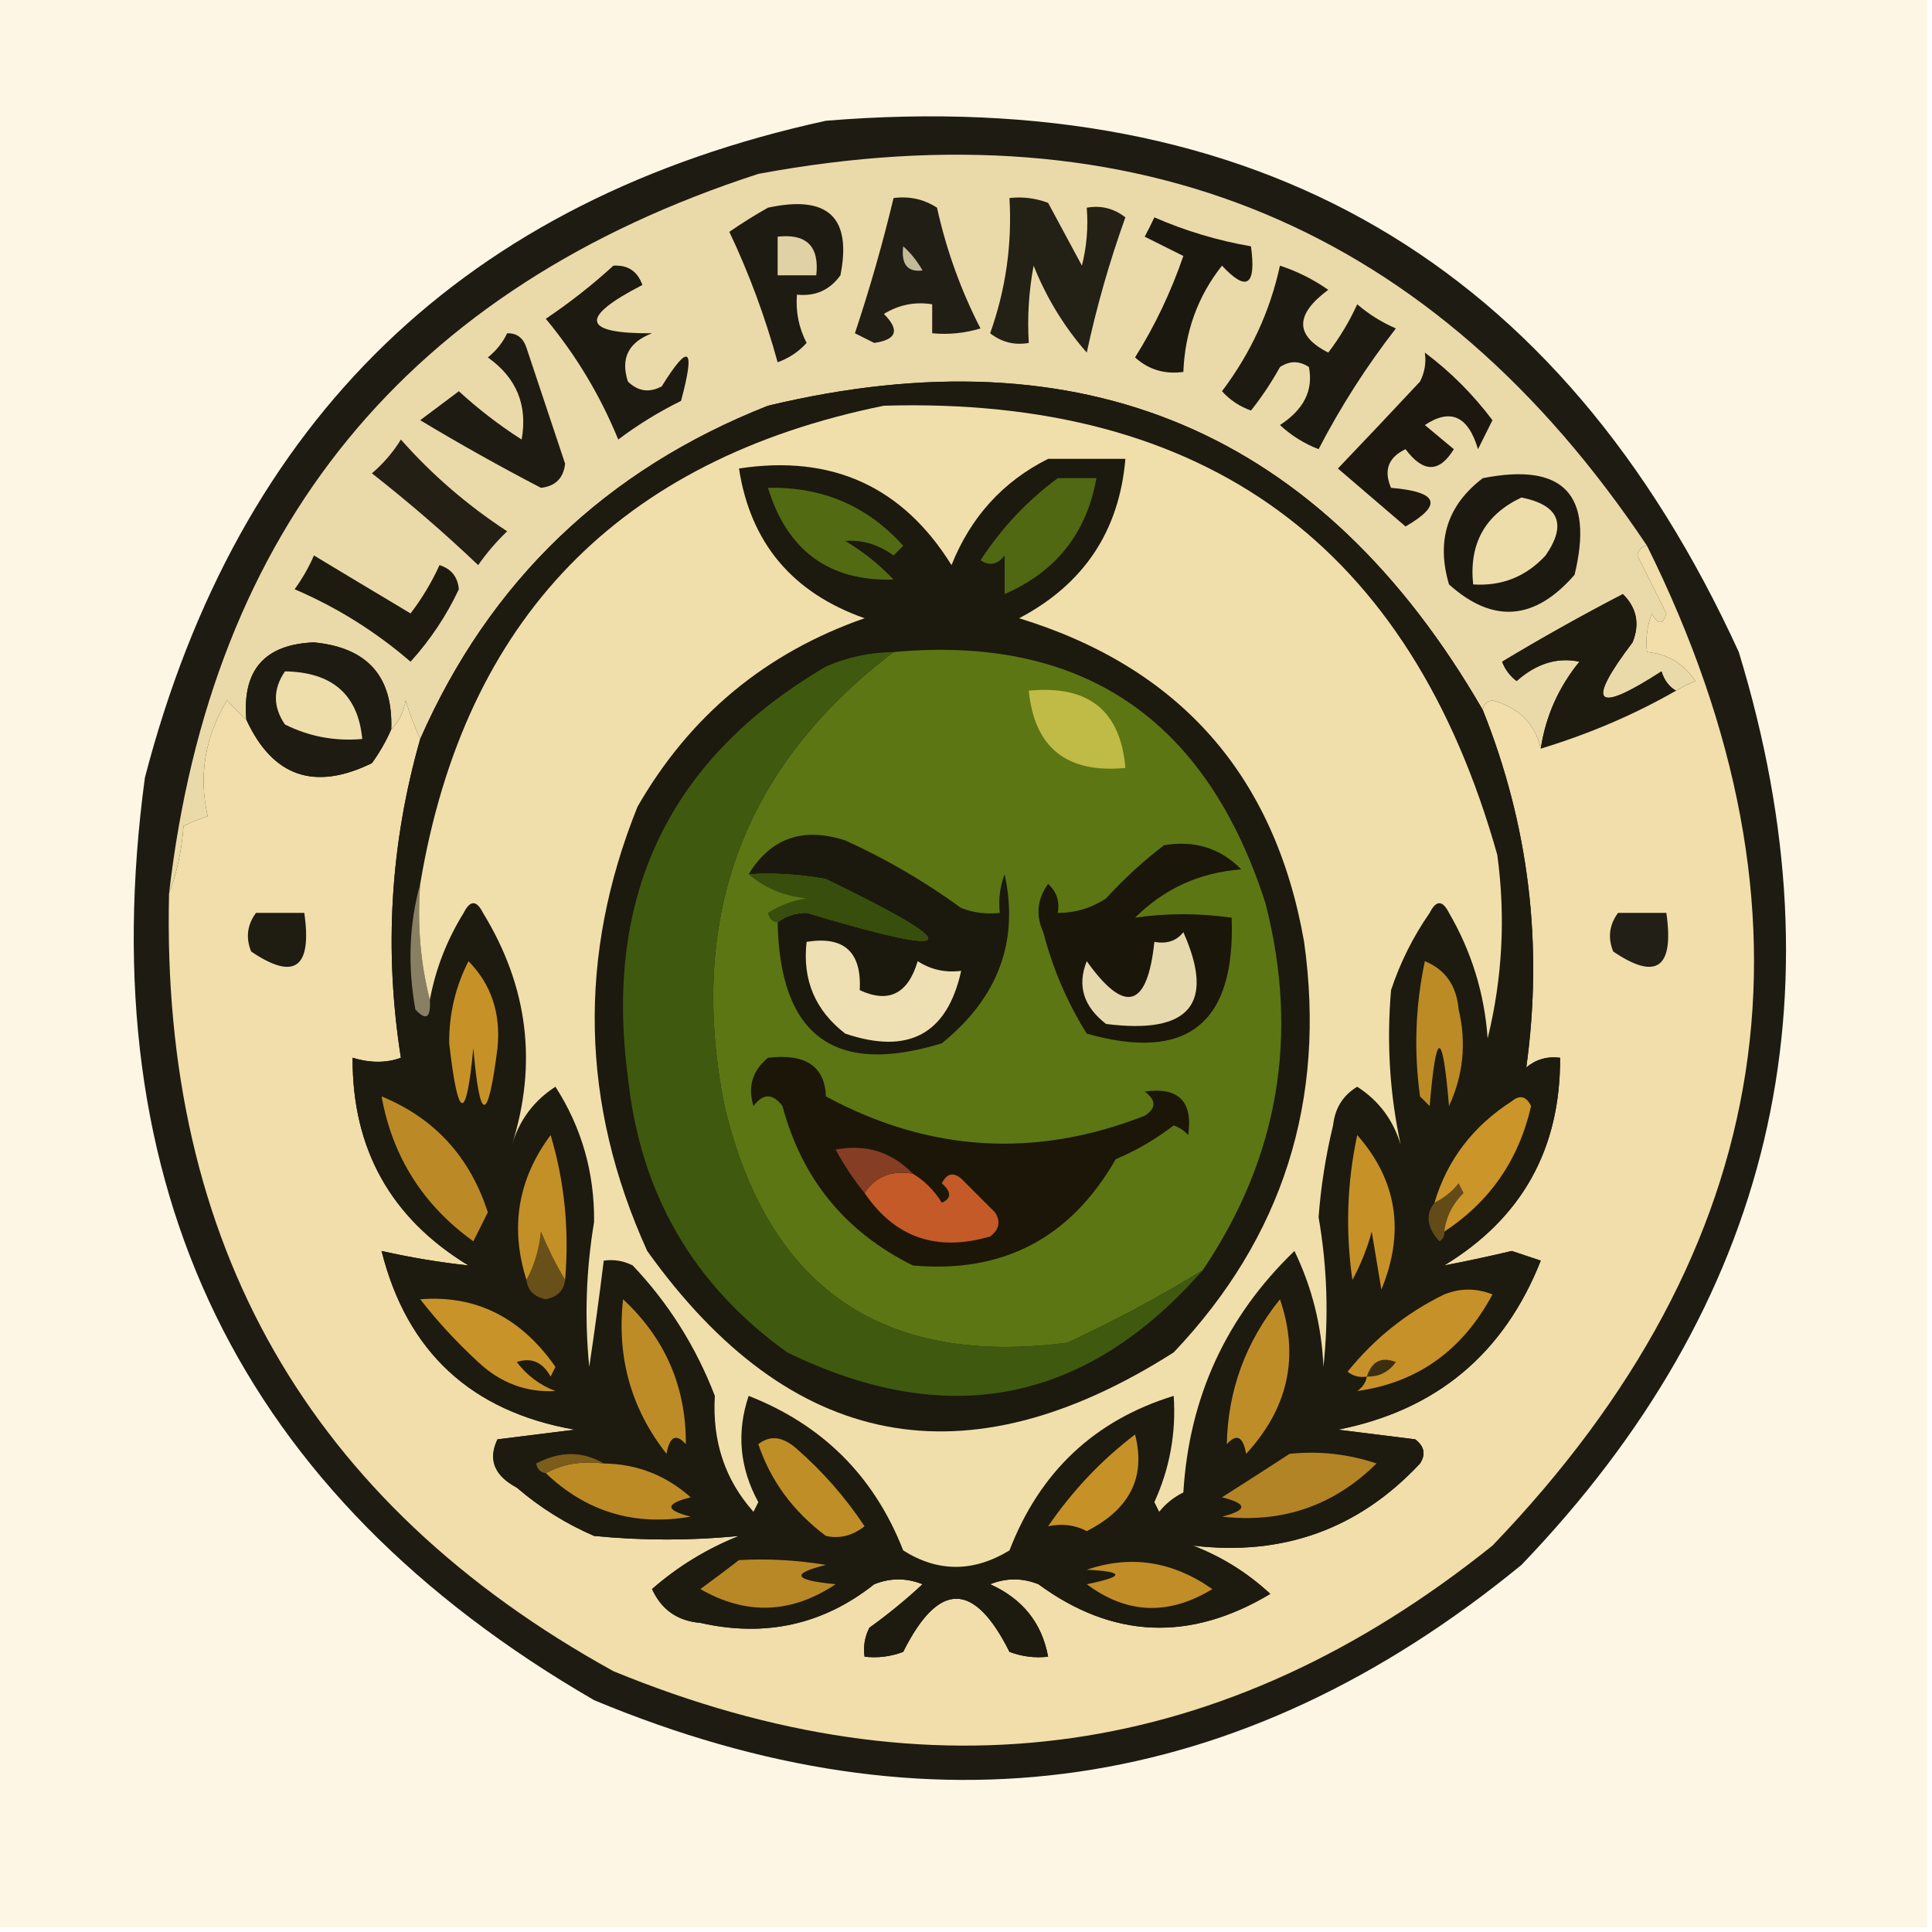 <?xml version="1.0" encoding="UTF-8"?>
<!DOCTYPE svg PUBLIC "-//W3C//DTD SVG 1.1//EN" "http://www.w3.org/Graphics/SVG/1.1/DTD/svg11.dtd">
<svg xmlns="http://www.w3.org/2000/svg" version="1.1" width="200px" height="200px" style="shape-rendering:geometricPrecision; text-rendering:geometricPrecision; image-rendering:optimizeQuality; fill-rule:evenodd; clip-rule:evenodd" xmlns:xlink="http://www.w3.org/1999/xlink">
<g><path style="opacity:1" fill="#fdf6e5" d="M -0.5,-0.5 C 66.167,-0.5 132.833,-0.5 199.5,-0.5C 199.5,66.167 199.5,132.833 199.5,199.5C 132.833,199.5 66.167,199.5 -0.5,199.5C -0.5,132.833 -0.5,66.167 -0.5,-0.5 Z"/></g>
<g><path style="opacity:1" fill="#1e1b12" d="M 85.5,12.5 C 130.045,8.843 161.545,27.177 180,67.5C 190.974,103.435 183.474,134.935 157.5,162C 128.365,185.877 96.365,190.543 61.5,176C 24.781,154.726 9.281,122.892 15,80.5C 24.677,43.32 48.177,20.654 85.5,12.5 Z"/></g>
<g><path style="opacity:1" fill="#ebdaa9" d="M 170.5,56.5 C 169.957,56.56 169.624,56.893 169.5,57.5C 170.5,59.5 171.5,61.5 172.5,63.5C 172.154,64.696 171.654,64.696 171,63.5C 170.51,64.793 170.343,66.127 170.5,67.5C 172.606,67.679 174.272,68.679 175.5,70.5C 174.8,70.787 174.133,71.121 173.5,71.5C 172.778,71.082 172.278,70.416 172,69.5C 165.116,73.95 164.116,72.95 169,66.5C 169.774,64.597 169.44,62.93 168,61.5C 163.753,63.707 159.586,66.04 155.5,68.5C 155.808,69.308 156.308,69.975 157,70.5C 159.056,68.681 161.223,68.014 163.5,68.5C 161.342,71.148 160.008,74.148 159.5,77.5C 158.912,74.912 157.246,73.245 154.5,72.5C 153.893,72.624 153.56,72.957 153.5,73.5C 136.838,44.679 112.172,34.179 79.5,42C 62.709,48.626 50.709,60.126 43.5,76.5C 42.91,75.234 42.41,73.901 42,72.5C 41.768,73.737 41.268,74.737 40.5,75.5C 40.7,70.029 38.033,67.029 32.5,66.5C 27.394,66.701 25.061,69.368 25.5,74.5C 24.849,73.909 24.182,73.243 23.5,72.5C 21.21,76.302 20.544,80.302 21.5,84.5C 20.753,84.737 19.919,85.07 19,85.5C 18.814,88.036 18.314,90.369 17.5,92.5C 21.873,54.625 42.206,29.791 78.5,18C 117.796,10.698 148.463,23.531 170.5,56.5 Z"/></g>
<g><path style="opacity:1" fill="#1c1a11" d="M 63.5,27.5 C 64.995,27.415 65.995,28.081 66.5,29.5C 59.915,32.889 60.249,34.556 67.5,34.5C 65.054,35.427 64.221,37.094 65,39.5C 66.049,40.517 67.216,40.684 68.5,40C 71.331,35.44 71.997,35.94 70.5,41.5C 68.201,42.635 66.034,43.968 64,45.5C 62.142,40.952 59.642,36.785 56.5,33C 59.02,31.303 61.353,29.47 63.5,27.5 Z"/></g>
<g><path style="opacity:1" fill="#1d1a11" d="M 132.5,27.5 C 134.255,28.072 135.922,28.905 137.5,30C 134.038,32.569 134.038,34.736 137.5,36.5C 138.684,34.954 139.684,33.287 140.5,31.5C 141.7,32.531 143.034,33.364 144.5,34C 141.455,37.922 138.789,42.088 136.5,46.5C 134.998,45.917 133.665,45.084 132.5,44C 134.972,42.399 135.972,40.399 135.5,38C 134.5,37.333 133.5,37.333 132.5,38C 131.624,39.586 130.624,41.086 129.5,42.5C 128.328,42.081 127.328,41.415 126.5,40.5C 129.476,36.552 131.476,32.219 132.5,27.5 Z"/></g>
<g><path style="opacity:1" fill="#211e15" d="M 92.5,20.5 C 94.144,20.287 95.644,20.62 97,21.5C 97.968,25.882 99.468,30.049 101.5,34C 99.866,34.493 98.199,34.66 96.5,34.5C 96.5,33.5 96.5,32.5 96.5,31.5C 94.712,31.215 93.045,31.548 91.5,32.5C 93.167,34.167 92.833,35.167 90.5,35.5C 89.833,35.167 89.167,34.833 88.5,34.5C 90.041,29.879 91.374,25.212 92.5,20.5 Z"/></g>
<g><path style="opacity:1" fill="#c3bb97" d="M 93.5,25.5 C 94.267,26.172 94.934,27.005 95.5,28C 93.939,28.188 93.272,27.355 93.5,25.5 Z"/></g>
<g><path style="opacity:1" fill="#1e1b12" d="M 79.5,21.5 C 85.699,20.154 88.199,22.487 87,28.5C 85.89,30.037 84.39,30.703 82.5,30.5C 82.357,32.262 82.691,33.929 83.5,35.5C 82.672,36.415 81.672,37.081 80.5,37.5C 79.206,32.797 77.54,28.297 75.5,24C 76.858,23.066 78.192,22.232 79.5,21.5 Z"/></g>
<g><path style="opacity:1" fill="#e0d2a4" d="M 80.5,24.5 C 83.5,24.167 84.833,25.5 84.5,28.5C 83.167,28.5 81.833,28.5 80.5,28.5C 80.5,27.167 80.5,25.833 80.5,24.5 Z"/></g>
<g><path style="opacity:1" fill="#1b180f" d="M 119.5,22.5 C 122.699,23.899 126.032,24.899 129.5,25.5C 130.055,29.584 129.055,30.251 126.5,27.5C 124.002,30.655 122.668,34.322 122.5,38.5C 120.571,38.769 118.905,38.269 117.5,37C 119.552,33.728 121.218,30.228 122.5,26.5C 121.167,25.833 119.833,25.167 118.5,24.5C 118.863,23.817 119.196,23.15 119.5,22.5 Z"/></g>
<g><path style="opacity:1" fill="#232016" d="M 104.5,20.5 C 105.873,20.343 107.207,20.51 108.5,21C 109.67,23.185 110.836,25.351 112,27.5C 112.495,25.527 112.662,23.527 112.5,21.5C 113.978,21.238 115.311,21.571 116.5,22.5C 114.856,27.078 113.522,31.744 112.5,36.5C 110.166,33.837 108.333,30.837 107,27.5C 106.503,30.146 106.336,32.813 106.5,35.5C 105.022,35.762 103.689,35.429 102.5,34.5C 104.114,29.98 104.78,25.313 104.5,20.5 Z"/></g>
<g><path style="opacity:1" fill="#1c180f" d="M 147.5,36.5 C 150.146,38.479 152.479,40.812 154.5,43.5C 154,44.5 153.5,45.5 153,46.5C 151.99,43.066 150.157,42.233 147.5,44C 148.5,44.833 149.5,45.667 150.5,46.5C 148.999,48.957 147.332,48.957 145.5,46.5C 143.717,47.348 143.217,48.681 144,50.5C 148.895,50.915 149.395,52.248 145.5,54.5C 143.167,52.5 140.833,50.5 138.5,48.5C 141.324,45.542 144.158,42.542 147,39.5C 147.483,38.552 147.649,37.552 147.5,36.5 Z"/></g>
<g><path style="opacity:1" fill="#1e1b12" d="M 52.5,34.5 C 53.497,34.47 54.164,34.97 54.5,36C 55.833,40 57.167,44 58.5,48C 58.333,49.5 57.5,50.333 56,50.5C 51.759,48.296 47.593,45.963 43.5,43.5C 44.833,42.5 46.167,41.5 47.5,40.5C 49.524,42.358 51.691,44.025 54,45.5C 54.637,41.938 53.47,39.105 50.5,37C 51.38,36.292 52.047,35.458 52.5,34.5 Z"/></g>
<g><path style="opacity:1" fill="#231f15" d="M 41.5,45.5 C 44.681,49.111 48.348,52.278 52.5,55C 51.382,56.074 50.382,57.24 49.5,58.5C 46.006,55.176 42.339,52.009 38.5,49C 39.71,47.961 40.71,46.794 41.5,45.5 Z"/></g>
<g><path style="opacity:1" fill="#1c1910" d="M 153.5,49.5 C 161.849,47.853 165.016,51.186 163,59.5C 158.884,64.249 154.551,64.582 150,60.5C 148.662,55.96 149.829,52.293 153.5,49.5 Z"/></g>
<g><path style="opacity:1" fill="#edddab" d="M 157.5,51.5 C 161.393,52.283 162.227,54.283 160,57.5C 157.975,59.693 155.475,60.693 152.5,60.5C 152.061,56.285 153.727,53.285 157.5,51.5 Z"/></g>
<g><path style="opacity:1" fill="#1d1a10" d="M 32.5,57.5 C 35.778,59.477 39.111,61.477 42.5,63.5C 43.684,61.954 44.684,60.287 45.5,58.5C 46.72,58.887 47.386,59.72 47.5,61C 46.212,63.741 44.545,66.241 42.5,68.5C 38.878,65.375 34.878,62.875 30.5,61C 31.305,59.887 31.972,58.721 32.5,57.5 Z"/></g>
<g><path style="opacity:1" fill="#1d1a10" d="M 173.5,71.5 C 169.234,73.954 164.567,75.954 159.5,77.5C 160.008,74.148 161.342,71.148 163.5,68.5C 161.223,68.014 159.056,68.681 157,70.5C 156.308,69.975 155.808,69.308 155.5,68.5C 159.586,66.04 163.753,63.707 168,61.5C 169.44,62.93 169.774,64.597 169,66.5C 164.116,72.95 165.116,73.95 172,69.5C 172.278,70.416 172.778,71.082 173.5,71.5 Z"/></g>
<g><path style="opacity:1" fill="#f1deaa" d="M 170.5,56.5 C 189.428,94.704 184.094,129.204 154.5,160C 126.806,182.225 96.473,186.558 63.5,173C 31.975,155.594 16.642,128.761 17.5,92.5C 18.314,90.369 18.814,88.036 19,85.5C 19.919,85.07 20.753,84.737 21.5,84.5C 20.544,80.302 21.21,76.302 23.5,72.5C 24.182,73.243 24.849,73.909 25.5,74.5C 28.224,80.407 32.557,81.907 38.5,79C 39.305,77.887 39.972,76.721 40.5,75.5C 41.268,74.737 41.768,73.737 42,72.5C 42.41,73.901 42.91,75.234 43.5,76.5C 40.406,87.334 39.739,98.334 41.5,109.5C 39.997,110.052 38.331,110.052 36.5,109.5C 36.456,118.949 40.456,126.116 48.5,131C 45.546,130.684 42.546,130.184 39.5,129.5C 42.126,139.957 48.793,146.124 59.5,148C 56.833,148.333 54.167,148.667 51.5,149C 50.5,151.091 51.167,152.757 53.5,154C 55.901,156.062 58.567,157.729 61.5,159C 66.551,159.492 71.551,159.492 76.5,159C 73.163,160.333 70.163,162.166 67.5,164.5C 68.472,166.636 70.139,167.803 72.5,168C 79.221,169.52 85.221,168.187 90.5,164C 92.167,163.333 93.833,163.333 95.5,164C 93.758,165.62 91.925,167.12 90,168.5C 89.517,169.448 89.35,170.448 89.5,171.5C 90.873,171.657 92.207,171.49 93.5,171C 97.167,163.667 100.833,163.667 104.5,171C 105.793,171.49 107.127,171.657 108.5,171.5C 107.857,168.012 105.857,165.512 102.5,164C 104.167,163.333 105.833,163.333 107.5,164C 115.194,169.643 123.194,169.977 131.5,165C 129.17,162.833 126.503,161.166 123.5,160C 132.841,161.11 140.674,158.277 147,151.5C 147.617,150.551 147.451,149.718 146.5,149C 143.833,148.667 141.167,148.333 138.5,148C 148.673,145.996 155.673,140.162 159.5,130.5C 158.5,130.167 157.5,129.833 156.5,129.5C 154.079,130.072 151.746,130.572 149.5,131C 157.547,126.113 161.547,118.946 161.5,109.5C 160.178,109.33 159.011,109.663 158,110.5C 159.767,97.747 158.267,85.414 153.5,73.5C 153.56,72.957 153.893,72.624 154.5,72.5C 157.246,73.245 158.912,74.912 159.5,77.5C 164.567,75.954 169.234,73.954 173.5,71.5C 174.133,71.121 174.8,70.787 175.5,70.5C 174.272,68.679 172.606,67.679 170.5,67.5C 170.343,66.127 170.51,64.793 171,63.5C 171.654,64.696 172.154,64.696 172.5,63.5C 171.5,61.5 170.5,59.5 169.5,57.5C 169.624,56.893 169.957,56.56 170.5,56.5 Z"/></g>
<g><path style="opacity:1" fill="#1e1b12" d="M 40.5,75.5 C 39.972,76.721 39.305,77.887 38.5,79C 32.557,81.907 28.224,80.407 25.5,74.5C 25.061,69.368 27.394,66.701 32.5,66.5C 38.033,67.029 40.7,70.029 40.5,75.5 Z"/></g>
<g><path style="opacity:1" fill="#eedeab" d="M 29.5,69.5 C 34.402,69.577 37.068,71.91 37.5,76.5C 34.68,76.752 32.014,76.252 29.5,75C 28.247,73.172 28.247,71.339 29.5,69.5 Z"/></g>
<g><path style="opacity:1" fill="#1f1c12" d="M 26.5,94.5 C 28.167,94.5 29.833,94.5 31.5,94.5C 32.322,100.209 30.489,101.543 26,98.5C 25.421,97.072 25.588,95.738 26.5,94.5 Z"/></g>
<g><path style="opacity:1" fill="#221f16" d="M 167.5,94.5 C 169.167,94.5 170.833,94.5 172.5,94.5C 173.322,100.209 171.489,101.543 167,98.5C 166.421,97.072 166.588,95.738 167.5,94.5 Z"/></g>
<g><path style="opacity:1" fill="#1d1a0f" d="M 153.5,73.5 C 158.267,85.414 159.767,97.747 158,110.5C 159.011,109.663 160.178,109.33 161.5,109.5C 161.547,118.946 157.547,126.113 149.5,131C 151.746,130.572 154.079,130.072 156.5,129.5C 157.5,129.833 158.5,130.167 159.5,130.5C 155.673,140.162 148.673,145.996 138.5,148C 141.167,148.333 143.833,148.667 146.5,149C 147.451,149.718 147.617,150.551 147,151.5C 140.674,158.277 132.841,161.11 123.5,160C 126.503,161.166 129.17,162.833 131.5,165C 123.194,169.977 115.194,169.643 107.5,164C 105.833,163.333 104.167,163.333 102.5,164C 105.857,165.512 107.857,168.012 108.5,171.5C 107.127,171.657 105.793,171.49 104.5,171C 100.833,163.667 97.167,163.667 93.5,171C 92.207,171.49 90.873,171.657 89.5,171.5C 89.35,170.448 89.517,169.448 90,168.5C 91.925,167.12 93.758,165.62 95.5,164C 93.833,163.333 92.167,163.333 90.5,164C 85.221,168.187 79.221,169.52 72.5,168C 70.139,167.803 68.472,166.636 67.5,164.5C 70.163,162.166 73.163,160.333 76.5,159C 71.551,159.492 66.551,159.492 61.5,159C 58.567,157.729 55.901,156.062 53.5,154C 51.167,152.757 50.5,151.091 51.5,149C 54.167,148.667 56.833,148.333 59.5,148C 48.793,146.124 42.126,139.957 39.5,129.5C 42.546,130.184 45.546,130.684 48.5,131C 40.456,126.116 36.456,118.949 36.5,109.5C 38.331,110.052 39.997,110.052 41.5,109.5C 39.739,98.334 40.406,87.334 43.5,76.5C 50.709,60.126 62.709,48.626 79.5,42C 112.172,34.179 136.838,44.679 153.5,73.5 Z"/></g>
<g><path style="opacity:1" fill="#b88826" d="M 76.5,161.5 C 79.518,161.335 82.518,161.502 85.5,162C 81.815,162.914 82.148,163.581 86.5,164C 81.909,167.063 77.242,167.23 72.5,164.5C 73.901,163.479 75.235,162.479 76.5,161.5 Z"/></g>
<g><path style="opacity:1" fill="#c08d27" d="M 112.5,162.5 C 117.047,160.946 121.38,161.613 125.5,164.5C 120.983,167.265 116.65,167.098 112.5,164C 116.449,163.193 116.449,162.693 112.5,162.5 Z"/></g>
<g><path style="opacity:1" fill="#bc8b26" d="M 56.5,152.5 C 58.265,151.539 60.265,151.205 62.5,151.5C 65.928,151.547 68.928,152.713 71.5,155C 68.833,155.667 68.833,156.333 71.5,157C 65.706,158.012 60.706,156.512 56.5,152.5 Z"/></g>
<g><path style="opacity:1" fill="#b38425" d="M 133.5,150.5 C 136.572,150.183 139.572,150.516 142.5,151.5C 138.074,155.875 132.741,157.709 126.5,157C 129.167,156.333 129.167,155.667 126.5,155C 128.898,153.476 131.231,151.976 133.5,150.5 Z"/></g>
<g><path style="opacity:1" fill="#c69228" d="M 117.5,148.5 C 118.637,152.899 116.97,156.233 112.5,158.5C 111.268,157.855 109.935,157.689 108.5,158C 111.029,154.306 114.029,151.14 117.5,148.5 Z"/></g>
<g><path style="opacity:1" fill="#c08e27" d="M 78.5,149.5 C 79.721,148.535 81.054,148.702 82.5,150C 85.206,152.371 87.539,155.037 89.5,158C 88.241,158.982 86.908,159.315 85.5,159C 82.115,156.471 79.782,153.304 78.5,149.5 Z"/></g>
<g><path style="opacity:1" fill="#7b5c1b" d="M 62.5,151.5 C 60.265,151.205 58.265,151.539 56.5,152.5C 55.957,152.44 55.624,152.107 55.5,151.5C 57.973,150.203 60.307,150.203 62.5,151.5 Z"/></g>
<g><path style="opacity:1" fill="#bf8d28" d="M 132.5,134.5 C 134.531,140.429 133.364,145.762 129,150.5C 128.683,148.699 128.016,148.366 127,149.5C 127.113,143.928 128.946,138.928 132.5,134.5 Z"/></g>
<g><path style="opacity:1" fill="#be8c27" d="M 64.5,134.5 C 68.86,138.553 71.027,143.553 71,149.5C 69.984,148.366 69.317,148.699 69,150.5C 65.335,145.85 63.836,140.517 64.5,134.5 Z"/></g>
<g><path style="opacity:1" fill="#c69128" d="M 141.5,142.5 C 140.761,142.631 140.094,142.464 139.5,142C 142.256,138.573 145.59,135.907 149.5,134C 151.167,133.333 152.833,133.333 154.5,134C 151.402,139.798 146.735,143.131 140.5,144C 141.056,143.617 141.389,143.117 141.5,142.5 Z"/></g>
<g><path style="opacity:1" fill="#3c2f11" d="M 141.5,142.5 C 142.002,140.915 143.002,140.415 144.5,141C 143.756,142.039 142.756,142.539 141.5,142.5 Z"/></g>
<g><path style="opacity:1" fill="#c89329" d="M 43.5,134.5 C 49.258,134.044 53.925,136.377 57.5,141.5C 57.333,141.833 57.167,142.167 57,142.5C 56.163,140.993 54.996,140.493 53.5,141C 54.55,142.385 55.884,143.385 57.5,144C 54.477,144.164 51.811,143.164 49.5,141C 47.266,138.937 45.266,136.771 43.5,134.5 Z"/></g>
<g><path style="opacity:1" fill="#695018" d="M 58.5,132.5 C 58.38,133.586 57.713,134.253 56.5,134.5C 55.287,134.253 54.62,133.586 54.5,132.5C 55.302,131.048 55.802,129.382 56,127.5C 56.757,129.315 57.59,130.981 58.5,132.5 Z"/></g>
<g><path style="opacity:1" fill="#c69228" d="M 140.5,117.5 C 144.625,122.195 145.458,127.529 143,133.5C 142.667,131.5 142.333,129.5 142,127.5C 141.529,129.246 140.862,130.913 140,132.5C 139.274,127.448 139.441,122.448 140.5,117.5 Z"/></g>
<g><path style="opacity:1" fill="#634b18" d="M 149.5,127.5 C 149.565,127.938 149.399,128.272 149,128.5C 147.702,127.054 147.535,125.721 148.5,124.5C 149.458,124.047 150.292,123.381 151,122.5C 151.167,122.833 151.333,123.167 151.5,123.5C 150.37,124.622 149.703,125.956 149.5,127.5 Z"/></g>
<g><path style="opacity:1" fill="#c38f27" d="M 58.5,132.5 C 57.59,130.981 56.757,129.315 56,127.5C 55.802,129.382 55.302,131.048 54.5,132.5C 52.776,127.071 53.609,122.071 57,117.5C 58.441,122.309 58.941,127.309 58.5,132.5 Z"/></g>
<g><path style="opacity:1" fill="#cb9529" d="M 149.5,127.5 C 149.703,125.956 150.37,124.622 151.5,123.5C 151.333,123.167 151.167,122.833 151,122.5C 150.292,123.381 149.458,124.047 148.5,124.5C 149.81,120.082 152.477,116.582 156.5,114C 157.332,113.312 157.998,113.479 158.5,114.5C 157.215,120.087 154.215,124.42 149.5,127.5 Z"/></g>
<g><path style="opacity:1" fill="#bb8a27" d="M 39.5,113.5 C 44.976,115.747 48.643,119.747 50.5,125.5C 50,126.5 49.5,127.5 49,128.5C 43.795,124.75 40.628,119.75 39.5,113.5 Z"/></g>
<g><path style="opacity:1" fill="#c69228" d="M 48.5,99.5 C 50.86,101.911 51.86,104.911 51.5,108.5C 50.505,116.332 49.672,116.332 49,108.5C 48.261,116.257 47.427,116.09 46.5,108C 46.481,104.97 47.147,102.137 48.5,99.5 Z"/></g>
<g><path style="opacity:1" fill="#bc8b26" d="M 147.5,99.5 C 149.614,100.36 150.78,102.027 151,104.5C 151.817,107.964 151.483,111.298 150,114.5C 149.333,106.5 148.667,106.5 148,114.5C 147.667,114.167 147.333,113.833 147,113.5C 146.352,108.796 146.519,104.129 147.5,99.5 Z"/></g>
<g><path style="opacity:1" fill="#898064" d="M 43.5,91.5 C 43.183,95.702 43.517,99.702 44.5,103.5C 44.607,105.379 44.107,105.712 43,104.5C 42.186,99.98 42.353,95.646 43.5,91.5 Z"/></g>
<g><path style="opacity:1" fill="#f1dfab" d="M 44.5,103.5 C 43.517,99.702 43.183,95.702 43.5,91.5C 48.093,64.072 64.093,47.572 91.5,42C 124.842,41.024 146.009,56.524 155,88.5C 155.87,94.917 155.536,101.251 154,107.5C 153.674,102.854 152.34,98.521 150,94.5C 149.333,93.167 148.667,93.167 148,94.5C 146.289,96.956 144.956,99.623 144,102.5C 143.533,107.939 143.866,113.272 145,118.5C 144.218,115.924 142.718,113.924 140.5,112.5C 139.029,113.381 138.196,114.714 138,116.5C 137.241,119.626 136.741,122.793 136.5,126C 137.393,131.152 137.56,136.319 137,141.5C 136.827,137.281 135.827,133.281 134,129.5C 126.929,136.31 123.096,144.644 122.5,154.5C 121.522,154.977 120.689,155.643 120,156.5C 119.833,156.167 119.667,155.833 119.5,155.5C 121.094,152.009 121.761,148.342 121.5,144.5C 113.304,147.026 107.637,152.36 104.5,160.5C 100.757,162.769 97.091,162.769 93.5,160.5C 90.507,152.841 85.174,147.507 77.5,144.5C 76.23,148.283 76.563,151.949 78.5,155.5C 78.333,155.833 78.167,156.167 78,156.5C 75.055,153.199 73.721,149.199 74,144.5C 72.042,139.41 69.208,134.91 65.5,131C 64.552,130.517 63.552,130.351 62.5,130.5C 62.048,134.163 61.548,137.83 61,141.5C 60.5,136.489 60.667,131.489 61.5,126.5C 61.548,121.383 60.214,116.717 57.5,112.5C 55.282,113.924 53.782,115.924 53,118.5C 55.659,110.105 54.659,102.105 50,94.5C 49.333,93.167 48.667,93.167 48,94.5C 46.259,97.309 45.092,100.309 44.5,103.5 Z"/></g>
<g><path style="opacity:1" fill="#1c190e" d="M 108.5,47.5 C 111.167,47.5 113.833,47.5 116.5,47.5C 115.864,54.978 112.197,60.478 105.5,64C 122.151,69.12 131.984,80.286 135,97.5C 137.3,113.929 132.8,128.095 121.5,140C 99.971,153.694 81.804,150.194 67,129.5C 60.102,114.302 59.768,98.969 66,83.5C 71.423,74.075 79.256,67.575 89.5,64C 82.019,61.362 77.686,56.195 76.5,48.5C 86.107,47.028 93.44,50.361 98.5,58.5C 100.494,53.511 103.827,49.844 108.5,47.5 Z"/></g>
<g><path style="opacity:1" fill="#5c7614" d="M 124.5,131.5 C 120.057,134.224 115.391,136.724 110.5,139C 91.324,141.493 79.491,133.326 75,114.5C 71.111,94.978 76.945,79.311 92.5,67.5C 112.024,65.712 124.858,74.378 131,93.5C 134.524,107.198 132.358,119.865 124.5,131.5 Z"/></g>
<g><path style="opacity:1" fill="#1b1608" d="M 79.5,109.5 C 83.382,109.041 85.382,110.374 85.5,113.5C 96.192,119.271 107.192,119.938 118.5,115.5C 119.711,114.726 119.711,113.893 118.5,113C 122,112.5 123.5,114 123,117.5C 122.586,117.043 122.086,116.709 121.5,116.5C 119.664,117.919 117.664,119.086 115.5,120C 110.818,128.173 103.818,131.84 94.5,131C 87.522,127.552 83.022,122.052 81,114.5C 80,113.167 79,113.167 78,114.5C 77.387,112.505 77.887,110.838 79.5,109.5 Z"/></g>
<g><path style="opacity:1" fill="#c35a27" d="M 94.5,121.5 C 95.712,122.23 96.712,123.23 97.5,124.5C 98.506,124.062 98.506,123.396 97.5,122.5C 98.002,121.479 98.668,121.312 99.5,122C 100.667,123.167 101.833,124.333 103,125.5C 103.617,126.449 103.451,127.282 102.5,128C 96.968,129.619 92.634,128.119 89.5,123.5C 90.635,121.787 92.302,121.12 94.5,121.5 Z"/></g>
<g><path style="opacity:1" fill="#853e23" d="M 94.5,121.5 C 92.302,121.12 90.635,121.787 89.5,123.5C 88.399,122.152 87.399,120.652 86.5,119C 89.645,118.411 92.312,119.245 94.5,121.5 Z"/></g>
<g><path style="opacity:1" fill="#1b190d" d="M 80.5,95.5 C 81.274,94.853 82.274,94.519 83.5,94.5C 99.59,99.31 100.257,98.144 85.5,91C 82.854,90.503 80.187,90.336 77.5,90.5C 79.794,86.748 83.128,85.581 87.5,87C 91.759,88.934 95.759,91.268 99.5,94C 100.793,94.49 102.127,94.657 103.5,94.5C 103.343,93.127 103.51,91.793 104,90.5C 105.503,97.447 103.336,103.281 97.5,108C 86.403,111.416 80.736,107.249 80.5,95.5 Z"/></g>
<g><path style="opacity:1" fill="#eee0b3" d="M 83.5,97.5 C 87.375,96.874 89.209,98.541 89,102.5C 91.994,103.89 93.994,102.89 95,99.5C 96.356,100.38 97.856,100.714 99.5,100.5C 98.059,107.051 94.059,109.217 87.5,107C 84.38,104.592 83.047,101.426 83.5,97.5 Z"/></g>
<g><path style="opacity:1" fill="#1a160a" d="M 120.5,87.5 C 123.665,86.963 126.331,87.797 128.5,90C 124.201,90.317 120.535,91.983 117.5,95C 120.76,94.518 124.093,94.518 127.5,95C 127.905,105.95 122.905,109.95 112.5,107C 110.477,103.768 108.977,100.268 108,96.5C 107.202,94.741 107.369,93.075 108.5,91.5C 109.386,92.325 109.719,93.325 109.5,94.5C 111.308,94.509 112.975,94.009 114.5,93C 116.396,90.932 118.396,89.099 120.5,87.5 Z"/></g>
<g><path style="opacity:1" fill="#e7d9ae" d="M 122.5,96.5 C 125.814,103.932 123.147,107.099 114.5,106C 112.157,104.192 111.49,102.026 112.5,99.5C 116.445,105.035 118.778,104.368 119.5,97.5C 120.791,97.737 121.791,97.404 122.5,96.5 Z"/></g>
<g><path style="opacity:1" fill="#374e0d" d="M 77.5,90.5 C 80.187,90.336 82.854,90.503 85.5,91C 100.257,98.144 99.59,99.31 83.5,94.5C 82.274,94.519 81.274,94.853 80.5,95.5C 79.957,95.44 79.624,95.107 79.5,94.5C 80.729,93.719 82.062,93.219 83.5,93C 81.148,92.76 79.148,91.927 77.5,90.5 Z"/></g>
<g><path style="opacity:1" fill="#c0ba46" d="M 106.5,71.5 C 112.668,70.891 116.002,73.558 116.5,79.5C 110.418,80.072 107.084,77.405 106.5,71.5 Z"/></g>
<g><path style="opacity:1" fill="#3f5a0f" d="M 92.5,67.5 C 76.945,79.311 71.111,94.978 75,114.5C 79.491,133.326 91.324,141.493 110.5,139C 115.391,136.724 120.057,134.224 124.5,131.5C 112.429,145.264 98.096,148.097 81.5,140C 71.764,133.036 66.264,123.536 65,111.5C 62.489,92.644 69.323,78.477 85.5,69C 87.74,68.023 90.073,67.523 92.5,67.5 Z"/></g>
<g><path style="opacity:1" fill="#506812" d="M 109.5,49.5 C 110.833,49.5 112.167,49.5 113.5,49.5C 112.488,55.184 109.321,59.184 104,61.5C 104,60.167 104,58.833 104,57.5C 103.282,58.451 102.449,58.617 101.5,58C 103.695,54.641 106.362,51.807 109.5,49.5 Z"/></g>
<g><path style="opacity:1" fill="#526b12" d="M 79.5,50.5 C 85.138,50.375 89.804,52.375 93.5,56.5C 93.167,56.833 92.833,57.167 92.5,57.5C 90.922,56.359 89.255,55.859 87.5,56C 89.349,57.093 91.016,58.426 92.5,60C 85.841,60.191 81.507,57.025 79.5,50.5 Z"/></g>
</svg>
